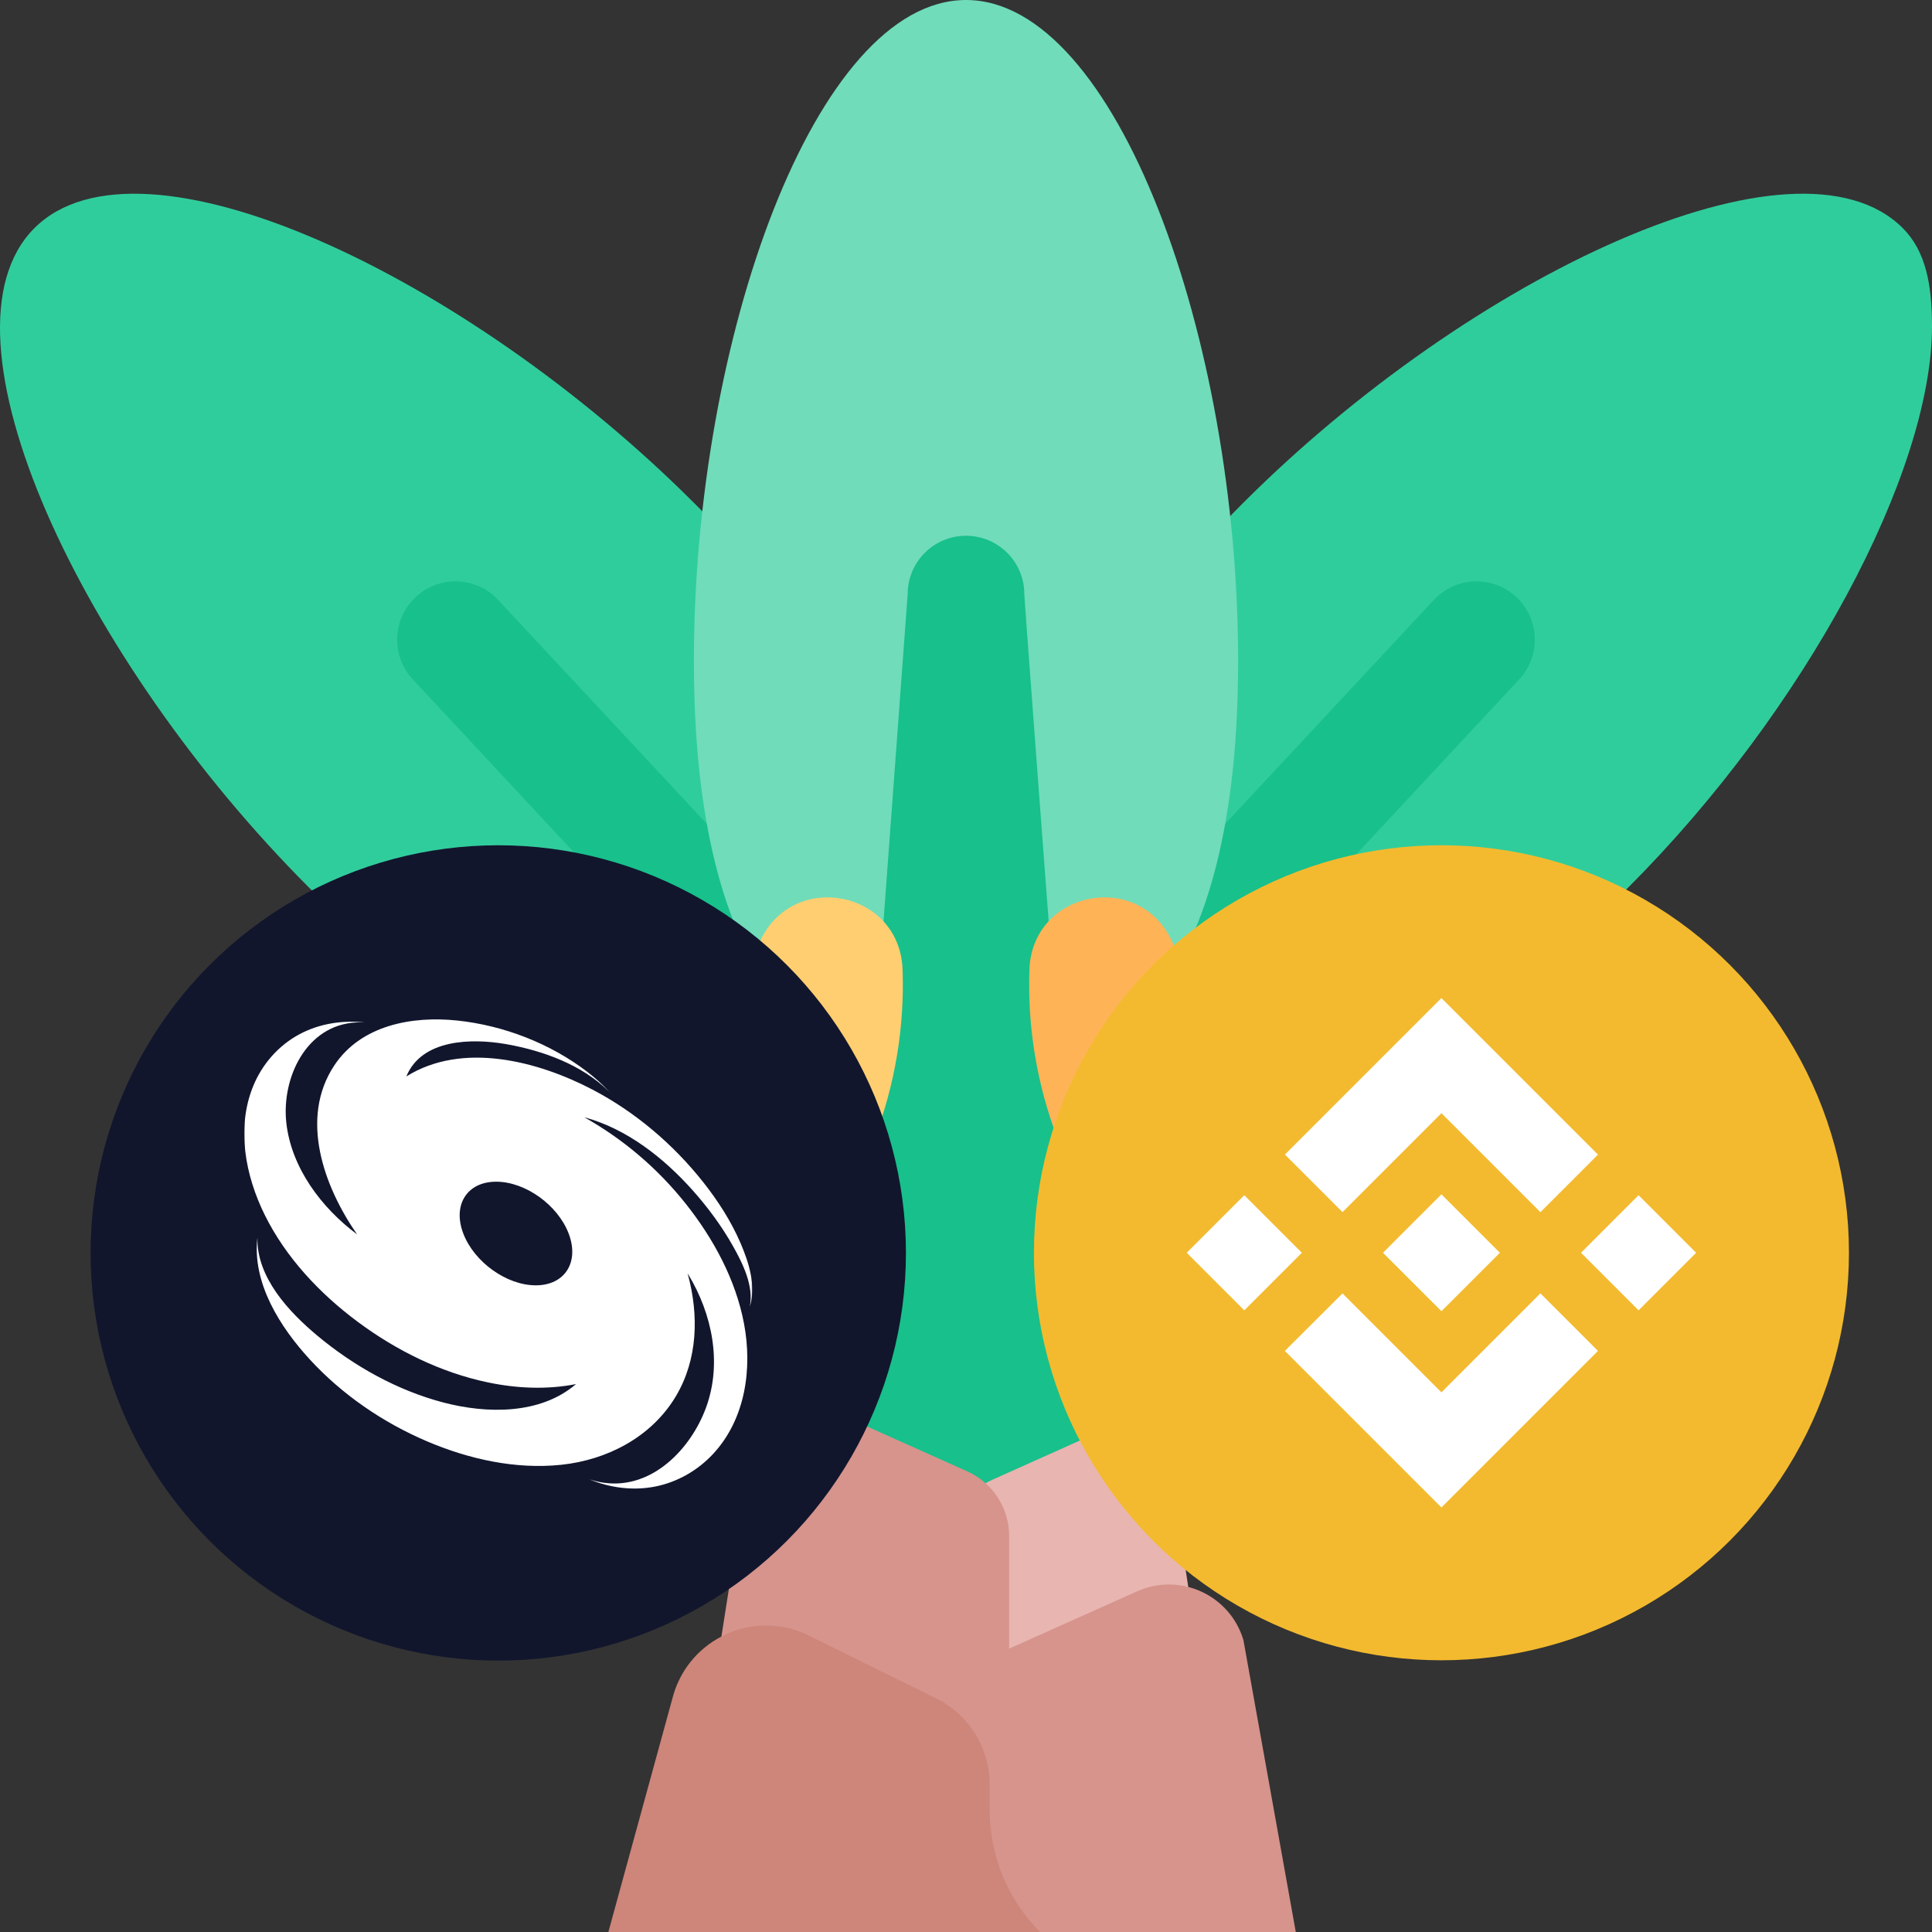 <?xml version="1.0" encoding="UTF-8" standalone="no"?>
<svg
   xmlns:dc="http://purl.org/dc/elements/1.1/"
   xmlns:cc="http://creativecommons.org/ns#"
   xmlns:rdf="http://www.w3.org/1999/02/22-rdf-syntax-ns#"
   xmlns:svg="http://www.w3.org/2000/svg"
   xmlns="http://www.w3.org/2000/svg"
   xmlns:xlink="http://www.w3.org/1999/xlink"
   xmlns:sodipodi="http://sodipodi.sourceforge.net/DTD/sodipodi-0.dtd"
   xmlns:inkscape="http://www.inkscape.org/namespaces/inkscape"
   width="512"
   height="512"
   viewBox="0 0 497 497"
   id="Capa_1"
   overflow="hidden"
   version="1.1"
   sodipodi:docname="typh-bnb.svg"
   inkscape:version="1.0.2 (e86c870879, 2021-01-15)">
  <rect x="0" y="0" width="497" height="497" fill="#333333" stroke="none"/>
  <defs
     id="defs982">
    <clipPath
       id="clip0">
      <rect
         x="87"
         y="109"
         width="502"
         height="502"
         id="rect1632" />
    </clipPath>
    <clipPath
       id="clip1">
      <rect
         x="154"
         y="180"
         width="331"
         height="331"
         id="rect1635" />
    </clipPath>
    <clipPath
       id="clip2">
      <rect
         x="154"
         y="180"
         width="331"
         height="331"
         id="rect1638" />
    </clipPath>
    <clipPath
       id="clip3">
      <rect
         x="154"
         y="180"
         width="331"
         height="331"
         id="rect1641" />
    </clipPath>
    <clipPath
       id="SVGID_2_">
      <use
         xlink:href="#SVGID_1_"
         style="overflow:visible"
         id="use879"
         x="0"
         y="0"
         width="100%"
         height="100%" />
    </clipPath>
    <linearGradient
       id="SVGID_3_"
       gradientUnits="userSpaceOnUse"
       x1="20.644"
       y1="1011.506"
       x2="24.333"
       y2="998.839"
       gradientTransform="matrix(1,0,0,-1,-12,1012)">
      <stop
         offset="0"
         style="stop-color:#03B8FF"
         id="stop882" />
      <stop
         offset="1"
         style="stop-color:#FA52A0"
         id="stop884" />
    </linearGradient>
    <linearGradient
       id="SVGID_4_"
       gradientUnits="userSpaceOnUse"
       x1="23.682"
       y1="1012.39"
       x2="27.371"
       y2="999.724"
       gradientTransform="matrix(1,0,0,-1,-12,1012)">
      <stop
         offset="0"
         style="stop-color:#03B8FF"
         id="stop889" />
      <stop
         offset="1"
         style="stop-color:#FA52A0"
         id="stop891" />
    </linearGradient>
    <linearGradient
       id="SVGID_5_"
       gradientUnits="userSpaceOnUse"
       x1="17.616"
       y1="1010.624"
       x2="21.305"
       y2="997.958"
       gradientTransform="matrix(1,0,0,-1,-12,1012)">
      <stop
         offset="0"
         style="stop-color:#03B8FF"
         id="stop896" />
      <stop
         offset="1"
         style="stop-color:#FA52A0"
         id="stop898" />
    </linearGradient>
    <rect
       id="rect928"
       width="24"
       height="24"
       x="0"
       y="0" />
    <clipPath
       id="SVGID_2_-0">
      <use
         xlink:href="#SVGID_1_"
         style="overflow:visible"
         id="use879-8"
         x="0"
         y="0"
         width="100%"
         height="100%" />
    </clipPath>
    <rect
       id="rect928-2"
       width="24"
       height="24"
       x="0"
       y="0" />
    <clipPath
       id="SVGID_2_-1">
      <use
         xlink:href="#SVGID_1_"
         style="overflow:visible"
         id="use879-7"
         x="0"
         y="0"
         width="100%"
         height="100%" />
    </clipPath>
    <rect
       id="rect928-8"
       width="24"
       height="24"
       x="0"
       y="0" />
    <rect
       id="SVGID_1_"
       width="24"
       height="24" />
    <linearGradient
       id="paint0_linear"
       x1="45"
       y1="0"
       x2="45"
       y2="90"
       gradientUnits="userSpaceOnUse">
      <stop
         stop-color="#54DADE"
         id="stop1627" />
      <stop
         offset="0.762"
         stop-color="#24C7D6"
         id="stop1629" />
    </linearGradient>
    <linearGradient
       id="paint1_linear"
       x1="38.762"
       y1="24.07"
       x2="38.762"
       y2="51.895"
       gradientUnits="userSpaceOnUse">
      <stop
         stop-color="#9F4A08"
         id="stop1632" />
      <stop
         offset="0.37"
         stop-color="#7D3900"
         id="stop1634" />
      <stop
         offset="1"
         stop-color="#8D4104"
         id="stop1636" />
    </linearGradient>
    <style
       id="style911">.cls-1{fill:url(#Unbenannter_Verlauf_34);}</style>
    <linearGradient
       id="Unbenannter_Verlauf_34"
       x1="54.91"
       y1="6.11"
       x2="54.91"
       y2="107.66"
       gradientUnits="userSpaceOnUse">
      <stop
         offset="0.3"
         stop-color="#efe149"
         id="stop913" />
      <stop
         offset="0.38"
         stop-color="#efdc47"
         id="stop915" />
      <stop
         offset="0.48"
         stop-color="#f0cd42"
         id="stop917" />
      <stop
         offset="0.59"
         stop-color="#f2b43a"
         id="stop919" />
      <stop
         offset="0.7"
         stop-color="#f5922f"
         id="stop921" />
      <stop
         offset="0.82"
         stop-color="#f86621"
         id="stop923" />
      <stop
         offset="0.94"
         stop-color="#fc310f"
         id="stop925" />
      <stop
         offset="1"
         stop-color="#fe1406"
         id="stop927" />
    </linearGradient>
    <rect
       id="SVGID_1_-7"
       width="800"
       height="800" />
    <style
       id="style1594">.cls-1{fill:#02a6c2;}.cls-2{fill:#5fcade;}.cls-3{fill:#abebf4;}</style>
    <style
       id="style1627">.cls-1{fill:#fff;fill-rule:evenodd;}.cls-2{fill:#13b5ec;}.cls-3{mask:url(#mask);}</style>
    <mask
       id="mask"
       x="10"
       y="6"
       width="93.1"
       height="20"
       maskUnits="userSpaceOnUse">
      <g
         id="a">
        <path
           class="cls-1"
           d="M10,6h93.1V26H10Z"
           id="path1629" />
      </g>
    </mask>
    <circle
       id="path-1"
       cx="199"
       cy="199"
       r="199" />
    <polygon
       id="path-3"
       points="0 0 248 0 248 240 0 240" />
  </defs>
  <sodipodi:namedview
     pagecolor="#ffffff"
     bordercolor="#666666"
     borderopacity="1"
     objecttolerance="10"
     gridtolerance="10"
     guidetolerance="10"
     inkscape:pageopacity="0"
     inkscape:pageshadow="2"
     inkscape:window-width="1920"
     inkscape:window-height="1001"
     id="namedview980"
     showgrid="false"
     inkscape:zoom="0.5731432"
     inkscape:cx="338.13222"
     inkscape:cy="458.65799"
     inkscape:window-x="2391"
     inkscape:window-y="170"
     inkscape:window-maximized="1"
     inkscape:current-layer="Capa_1"
     inkscape:document-rotation="0" />
  <g
     id="g977">
    <g
       id="g965">
      <path
         d="M130.036 232.669C113.048 240.59 95.322 244.983 77.68 246.151 59.392 247.361 55.293 272.261 72.287 279.126 96.704 288.989 124.99 289.086 150.744 277.077Z"
         fill="#FFB357"
         id="path935" />
      <path
         d="M419.32 246.151C401.678 244.983 383.951 240.59 366.964 232.669L346.256 277.077C372.01 289.086 400.295 288.989 424.713 279.126 441.707 272.262 437.609 247.362 419.32 246.151Z"
         fill="#FFCE71"
         id="path937" />
      <path
         d="M178.556 129.396C237.135 187.975 234.177 229.339 206.84 256.675 179.503 284.011 138.139 286.969 79.561 228.391 20.983 169.813-18.486 86.022 8.851 58.685 36.188 31.348 119.978 70.817 178.556 129.396Z"
         fill="#30CD9C"
         id="path939" />
      <path
         d="M319.777 129.396C261.198 187.975 264.156 229.339 291.493 256.675 318.83 284.011 360.194 286.969 418.772 228.391 464.517 182.645 497 121.526 497 83.921 497 73.416 495.471 64.674 489.482 58.685 462.146 31.348 378.355 70.817 319.777 129.396Z"
         fill="#30CD9C"
         id="path941" />
      <g
         fill="#18C08B"
         id="g947">
        <path
           d="M389.92 153.458C383.794 147.882 374.306 148.328 368.731 154.456L291.727 237.095 312.964 258.332 390.919 174.648C396.494 168.521 396.047 159.034 389.92 153.458Z"
           id="path943" />
        <path
           d="M107.08 153.458C100.953 159.034 100.506 168.52 106.082 174.647L184.037 258.331 205.274 237.094 128.27 154.455C122.694 148.328 113.206 147.882 107.08 153.458Z"
           id="path945" />
      </g>
      <path
         d="M318.5 170C318.5 252.843 287.16 280 248.5 280 209.84 280 178.5 252.843 178.5 170 178.5 87.157 209.84 0 248.5 0 287.16 0 318.5 87.157 318.5 170Z"
         fill="#70DCBA"
         id="path949" />
      <path
         d="M263.5 152.826C263.5 144.542 256.784 137.826 248.5 137.826 240.216 137.826 233.5 144.542 233.5 152.826L213.5 423.383 283.5 423.383C283.5 417.185 263.5 155.274 263.5 152.826Z"
         fill="#18C08B"
         id="path951" />
      <g
         id="g963">
        <g
           id="g957">
          <path
             d="M255.183 380.704 280.763 369.244C288.98 365.563 298.56 369.953 301.137 378.58L311.177 444.156 246.372 444.156 246.372 394.305C246.373 388.432 249.823 383.106 255.183 380.704Z"
             fill="#E8B5B1"
             id="path953" />
          <path
             d="M248.827 378.5 217.555 364.49C207.203 359.853 194.206 365.608 192.272 378.382L180.373 454.157 259.598 454.157 259.598 395.129C259.598 387.947 255.38 381.436 248.827 378.5Z"
             fill="#D6948C"
             id="path955" />
        </g>
        <path
           d="M258.196 424.739 292.523 409.36C303.55 404.42 316.406 410.311 319.863 421.888L333.336 497 246.372 497 246.372 442.991C246.373 435.109 251.002 427.962 258.196 424.739Z"
           fill="#D6948C"
           id="path959" />
        <path
           d="M254.598 465.733 254.598 459.156C254.598 449.358 248.843 440.474 239.901 436.468L207.231 420.351C193.524 414.21 177.544 421.533 173.245 435.925L156.498 497 267.549 497C259.256 488.708 254.598 477.46 254.598 465.733Z"
           fill="#CE857A"
           id="path961" />
      </g>
    </g>
    <g
       fill="#FCE3A0"
       id="g971">
      <path
         d="M196.422 260.398C202.146 242.881 179.932 229.564 167.179 242.866 154.712 255.87 139.672 266.827 122.363 274.898 105.054 282.969 86.993 287.447 69.017 288.639 50.629 289.858 46.552 315.435 63.65 322.31 88.504 332.303 117.272 332.378 143.47 320.161 169.667 307.946 188.101 285.861 196.422 260.398Z"
         id="path967" />
      <path
         d="M300.578 260.398C294.854 242.881 317.068 229.564 329.821 242.866 342.288 255.87 357.328 266.827 374.637 274.898 391.946 282.969 410.007 287.447 427.983 288.639 446.371 289.858 450.448 315.435 433.35 322.31 408.496 332.303 379.728 332.378 353.53 320.161 327.333 307.946 308.899 285.861 300.578 260.398Z"
         id="path969" />
    </g>
    <path
       d="M232.189 249.448C231.478 228.911 203.654 223.655 195.366 242.458 187.368 260.604 175.937 277.603 161.071 292.469 150.297 303.243 138.402 312.213 125.762 319.38 117.131 324.274 112.49 334.041 114.374 343.783 116.757 356.109 128.597 364.161 140.964 362.003 162.56 358.235 183.249 348.011 199.932 331.329 222.462 308.799 233.211 278.959 232.189 249.448Z"
       fill="#FFCE71"
       id="path973" />
    <path
       d="M264.811 249.448C265.522 228.911 293.346 223.655 301.634 242.458 309.632 260.604 321.063 277.603 335.929 292.469 346.703 303.243 358.598 312.213 371.238 319.38 379.869 324.274 384.51 334.041 382.626 343.783 380.243 356.109 368.403 364.161 356.036 362.003 334.44 358.235 313.751 348.011 297.068 331.329 274.538 308.799 263.789 278.959 264.811 249.448Z"
       fill="#FFB357"
       id="path975" />
  </g>
  <g
     fill="none"
     id="g1744"
     transform="matrix(6.552,0,0,6.552,265.973,217.438)">
    <circle
       cx="16"
       cy="16"
       r="16"
       fill="#f3ba2f"
       id="circle1740" />
    <path
       fill="#ffffff"
       d="M 12.116,14.404 16,10.52 l 3.886,3.886 2.26,-2.26 L 16,6 9.856,12.144 Z M 6,16 8.26,13.74 10.52,16 8.26,18.26 Z m 6.116,1.596 3.884,3.884 3.886,-3.886 2.26,2.259 L 16,26 9.856,19.856 9.853,19.853 Z M 21.48,16 23.74,13.74 26,16 23.74,18.26 Z m -3.188,-0.002 h 0.002 V 16 L 16,18.294 13.709,16.004 13.705,16 13.709,15.997 14.11,15.595 14.305,15.4 16,13.706 l 2.293,2.293 z"
       id="path1742" />
  </g>
  <style
     type="text/css"
     id="style2209">
	.st0{clip-path:url(#SVGID_2_);}
	.st1{fill:url(#SVGID_3_);}
	.st2{fill:url(#SVGID_4_);}
	.st3{fill:url(#SVGID_5_);}
	.st4{fill:#0E0F23;}
	.st5{fill-rule:evenodd;clip-rule:evenodd;fill:#FFFFFF;}
	.st6{fill:#FFFFFF;}
</style>
  <style
     type="text/css"
     id="style1550">
	.st0{fill:#FFFFFF;}
	.st1{fill:#FF002F;}
	.st2{fill:#0AA604;}
	.st3{fill:#AF051E;}
	.st4{fill:#FF3B00;}
	.st5{fill:#106315;}
</style>
  <style
     type="text/css"
     id="style912">
	.st0{clip-path:url(#SVGID_2_);}
	.st1{fill:url(#SVGID_3_);}
	.st2{fill:#FFFFFF;}
</style>
  <g
     id="g930"
     transform="matrix(10.003,0,0,10.003,-206.314,212.864)">
    <defs
       id="defs915">
      <rect
         id="rect941"
         width="800"
         height="800"
         x="0"
         y="0" />
    </defs>
    <clipPath
       id="SVGID_2_-7">
      <use
         xlink:href="#SVGID_1_-7"
         style="overflow:visible"
         id="use917"
         x="0"
         y="0"
         width="100%"
         height="100%" />
    </clipPath>
    <g
       id="b"
       class="st0"
       clip-path="url(#SVGID_2_)">
      <linearGradient
         id="SVGID_3_-9"
         gradientUnits="userSpaceOnUse"
         x1="-597.355"
         y1="900.686"
         x2="-598.099"
         y2="900.06"
         gradientTransform="matrix(776,0,0,-776,464237,699089)">
        <stop
           offset="0"
           style="stop-color:#B6509E"
           id="stop920" />
        <stop
           offset="1"
           style="stop-color:#2EBAC6"
           id="stop922" />
      </linearGradient>
      <circle
         class="st1"
         cx="400"
         cy="400"
         r="388"
         id="circle925"
         style="fill:url(#SVGID_3_-9)" />
      <path
         class="st2"
         d="M 569.8,554.6 438.6,237.4 C 431.2,221 420.2,213 405.7,213 h -11.6 c -14.5,0 -25.5,8 -32.9,24.4 l -57.1,138.2 h -43.2 c -12.9,0.1 -23.4,10.5 -23.5,23.5 v 0.3 c 0.1,12.9 10.6,23.4 23.5,23.5 h 23.2 l -54.5,131.7 c -1,2.9 -1.6,5.9 -1.6,9 0,7.4 2.3,13.2 6.4,17.7 4.1,4.5 10,6.7 17.4,6.7 4.9,-0.1 9.6,-1.6 13.5,-4.5 4.2,-2.9 7.1,-7.1 9.4,-11.9 l 60,-148.8 h 41.6 c 12.9,-0.1 23.4,-10.5 23.5,-23.5 v -0.6 c -0.1,-12.9 -10.6,-23.4 -23.5,-23.5 h -22.2 l 45.8,-114.1 124.8,310.4 c 2.3,4.8 5.2,9 9.4,11.9 3.9,2.9 8.7,4.4 13.5,4.5 7.4,0 13.2,-2.2 17.4,-6.7 4.2,-4.5 6.4,-10.3 6.4,-17.7 0.1,-3 -0.4,-6.1 -1.6,-8.9 z"
         id="path927" />
    </g>
  </g>
  <g
     id="Rounded-Copy"
     stroke="none"
     stroke-width="1"
     fill="none"
     fill-rule="evenodd"
     transform="matrix(0.527,0,0,0.527,9.6,203.74)">
    <g
       id="Group-4"
       transform="translate(26,26)">
      <mask
         id="mask-2"
         fill="#ffffff">
        <use
           xlink:href="#path-1"
           id="use936"
           x="0"
           y="0"
           width="100%"
           height="100%" />
      </mask>
      <use
         id="Clip-3"
         fill="#11162d"
         xlink:href="#path-1"
         x="0"
         y="0"
         width="100%"
         height="100%" />
    </g>
    <g
       id="Group-4-Copy-2"
       transform="translate(101,105)">
      <mask
         id="mask-4"
         fill="#ffffff">
        <use
           xlink:href="#path-3"
           id="use941"
           x="0"
           y="0"
           width="100%"
           height="100%" />
      </mask>
      <g
         id="Clip-2" />
      <path
         d="m 104.052,6.557 c 22.56,2.38 45.322,11.181 63.311,24.97 3.654,2.801 7.119,5.859 10.27,9.213 L 178.348,41.513 177.817,40.984 C 164.838,28.202 146.044,21.328 128.333,18.161 l -0.737,-0.13 c -16.489,-2.858 -40.954,-2.512 -48.471,15.822 27.396,-17.154 64.221,-7.518 90.811,6.382 20.965,10.96 39.514,26.757 54.134,45.244 7.179,9.077 13.534,18.953 18.132,29.578 4.065,9.394 7.818,21.054 4.561,31.227 2.084,-10.05 -3.365,-21.048 -8.152,-29.563 -5.462,-9.717 -12.179,-18.826 -19.592,-27.158 -14.074,-15.822 -32.208,-30.175 -53.028,-35.804 19.075,10.705 35.927,25.092 49.497,42.18 13.553,17.067 24.448,37.116 28.489,58.645 4.117,21.929 0.675,46.433 -14.964,63.369 -7.594,8.224 -17.654,14.008 -28.705,16.13 -10.716,2.058 -21.819,0.563 -31.854,-3.582 2.422,0.798 4.914,1.385 7.444,1.72 23.343,3.088 42.182,-16.621 49.556,-36.818 7.881,-21.586 3,-45.573 -8.676,-64.857 l -0.356,-0.582 0.174,0.637 c 5.342,19.8 4.827,41.324 -5.869,59.306 l -0.349,0.579 c -11.889,19.502 -33.278,30.585 -55.686,32.929 -22.27,2.329 -45.041,-2.756 -65.459,-11.455 C 67.687,202.778 47.741,189.127 31.92,171.885 17.551,156.225 3.808,134.701 6.437,112.539 c -0.426,19.341 15.264,36.148 29.158,47.761 17.813,14.888 39.148,26.835 61.729,32.734 21.054,5.501 47.198,5.976 64.632,-9.015 -14.189,2.795 -28.945,2.128 -43.048,-0.836 C 95.987,178.366 74.339,167.66 55.627,153.782 36.959,139.937 20.328,122.299 9.993,101.394 0.558,82.311 -3.912,59.072 4.296,38.758 8.656,27.968 16.609,18.8 26.932,13.263 36.68,8.032 47.922,6.309 58.876,7.501 57.516,7.427 56.153,7.416 54.793,7.479 30.221,8.61 18.146,34.661 20.543,56.441 22.961,78.424 37.706,97.988 55.099,110.943 38.973,87.779 26.743,54.359 43.996,28.416 57.062,8.77 81.979,4.228 104.052,6.557 Z m 18.928,78.661 c -14.203,0 -21.389,11.326 -16.05,25.297 5.339,13.971 21.18,25.297 35.383,25.297 14.203,0 21.389,-11.326 16.05,-25.297 -5.339,-13.971 -21.18,-25.297 -35.383,-25.297 z"
         id="Combined-Shape"
         fill="#ffffff"
         mask="url(#mask-4)" />
    </g>
  </g>
</svg>
